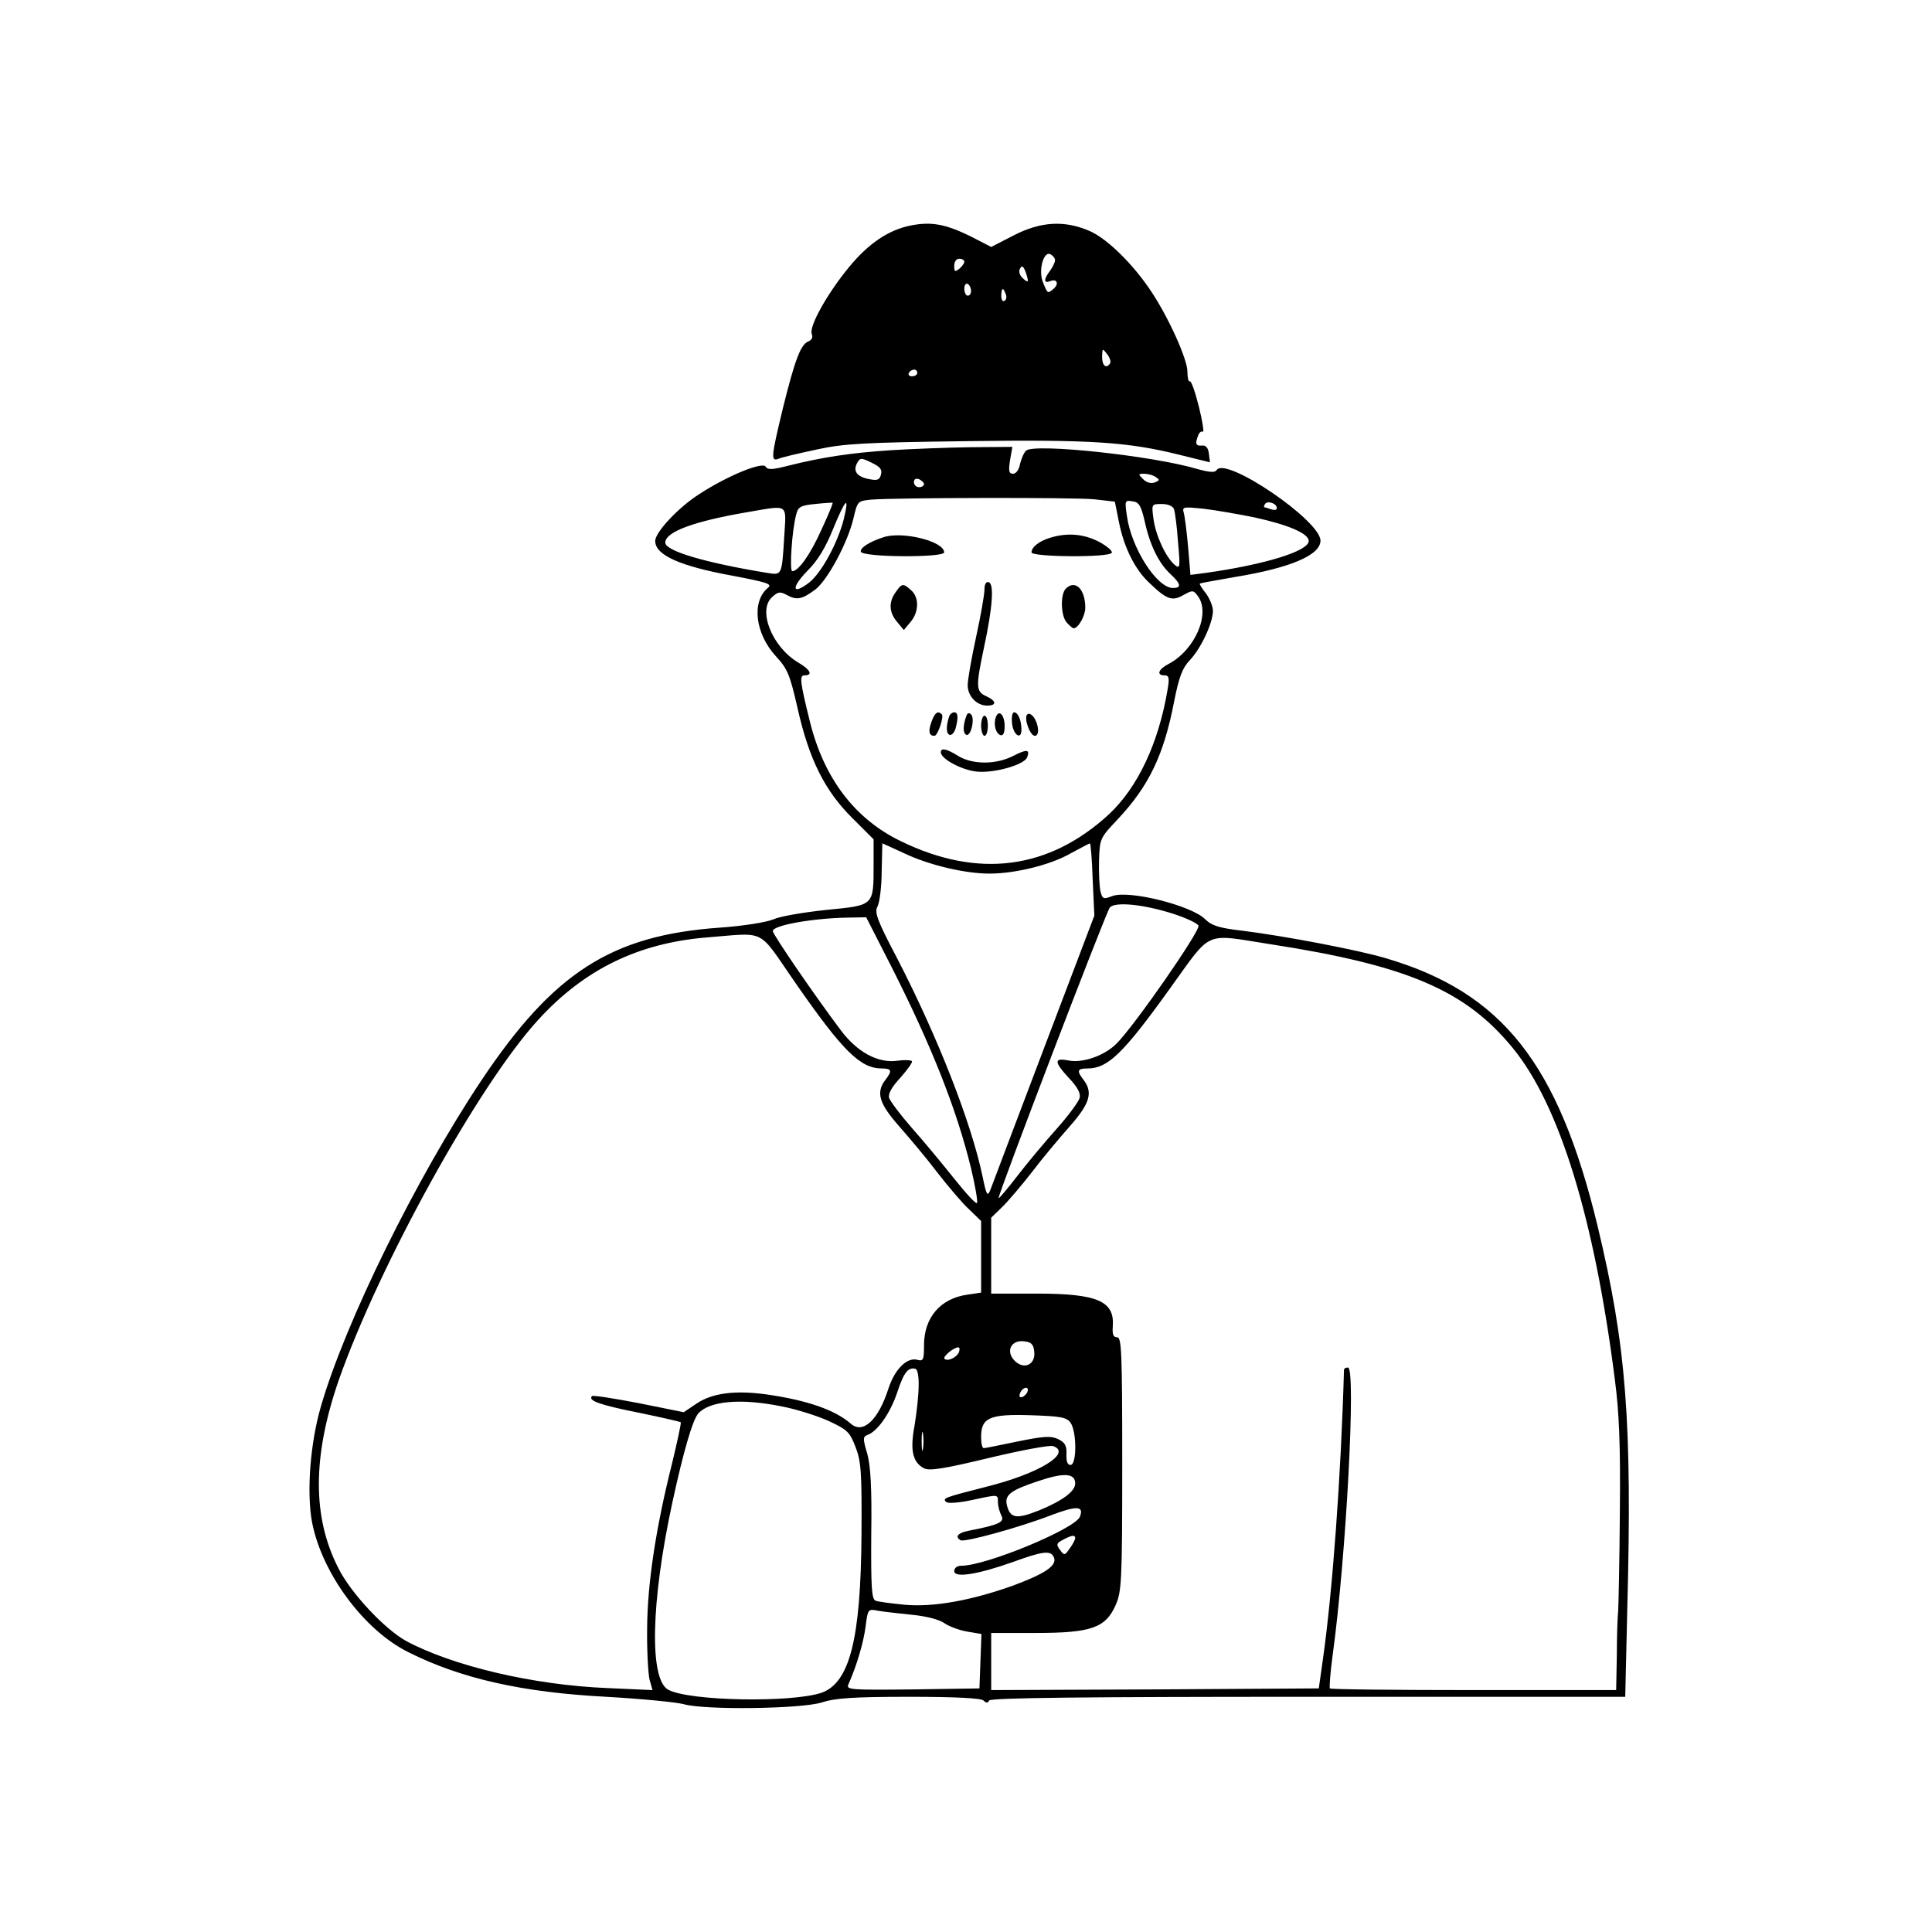 <?xml version="1.0" standalone="no"?>
<!DOCTYPE svg PUBLIC "-//W3C//DTD SVG 20010904//EN"
 "http://www.w3.org/TR/2001/REC-SVG-20010904/DTD/svg10.dtd">
<svg version="1.0" xmlns="http://www.w3.org/2000/svg"
 width="575pt" height="575pt" viewBox="0 0 575 575"
 preserveAspectRatio="xMidYMid meet">
<g transform="translate(0,575) scale(0.1,-0.1)"
fill="#000000" stroke="none">
<path d="M2711 5079 c-66 -13 -126 -53 -185 -125 -64 -78 -119 -176 -110 -198
4 -10 0 -18 -10 -22 -23 -9 -40 -54 -76 -199 -35 -146 -37 -160 -12 -150 9 4
60 16 112 27 82 18 143 21 443 25 375 5 483 -2 639 -41 l89 -22 -3 25 c-2 18
-9 26 -20 25 -19 -2 -22 5 -12 30 3 9 10 14 14 11 4 -3 -1 31 -12 75 -11 44
-23 78 -27 75 -4 -2 -7 11 -7 29 0 37 -56 161 -108 239 -53 80 -130 156 -182
179 -75 33 -146 29 -226 -12 l-68 -35 -62 32 c-74 36 -116 44 -177 32z m429
-103 c0 -7 -7 -21 -15 -32 -19 -25 -19 -38 0 -31 21 9 28 -8 10 -23 -17 -14
-17 -15 -31 20 -14 34 1 91 21 84 8 -4 15 -12 15 -18z m-270 -5 c0 -5 -7 -14
-15 -21 -13 -10 -15 -9 -15 9 0 12 6 21 15 21 8 0 15 -4 15 -9z m189 -56 c1
-5 -6 -2 -15 7 -10 9 -13 21 -8 29 5 9 9 8 15 -7 4 -10 8 -23 8 -29z m-169
-31 c0 -8 -4 -14 -10 -14 -5 0 -10 9 -10 21 0 11 5 17 10 14 6 -3 10 -13 10
-21z m103 -9 c4 -8 2 -17 -3 -20 -6 -4 -10 3 -10 14 0 25 6 27 13 6z m311
-206 c-11 -18 -24 -8 -24 19 1 26 1 26 15 8 8 -10 12 -23 9 -27z m-574 -29 c0
-5 -7 -10 -16 -10 -8 0 -12 5 -9 10 3 6 10 10 16 10 5 0 9 -4 9 -10z"/>
<path d="M2650 4410 c-120 -8 -204 -21 -304 -46 -47 -12 -61 -13 -67 -3 -9 16
-114 -27 -197 -81 -63 -40 -132 -114 -132 -140 0 -42 73 -75 233 -104 99 -19
116 -24 103 -35 -50 -41 -39 -137 24 -205 34 -37 41 -54 64 -155 34 -151 81
-245 163 -326 l63 -63 0 -75 c0 -124 2 -121 -140 -135 -67 -7 -138 -19 -158
-28 -21 -9 -90 -20 -162 -25 -321 -23 -493 -134 -707 -454 -194 -291 -405
-719 -478 -971 -32 -110 -43 -257 -26 -346 30 -152 155 -320 286 -385 157 -79
340 -120 590 -133 105 -6 208 -16 230 -22 63 -18 349 -14 410 5 40 13 93 17
261 17 138 0 214 -4 221 -11 8 -8 13 -8 17 0 5 8 282 11 950 11 l943 0 6 257
c15 563 -3 788 -88 1143 -117 485 -284 696 -630 798 -80 24 -299 66 -427 82
-70 8 -92 15 -112 35 -41 40 -226 87 -276 68 -26 -10 -29 -9 -35 15 -3 14 -5
55 -4 91 2 65 3 67 54 121 95 101 139 193 170 355 14 70 24 97 46 120 34 36
68 110 69 146 0 15 -10 38 -21 53 -12 15 -20 28 -18 29 2 2 50 10 106 20 164
27 253 65 253 108 0 60 -283 252 -309 210 -5 -8 -20 -7 -57 3 -134 40 -484 77
-510 55 -6 -5 -14 -23 -18 -39 -3 -18 -12 -30 -21 -30 -12 0 -14 8 -9 40 l7
40 -124 -1 c-68 -1 -176 -5 -239 -9z m-28 -72 c-4 -16 -10 -19 -35 -14 -37 7
-49 24 -36 48 9 16 12 16 43 1 25 -12 32 -20 28 -35z m818 -8 c12 -8 12 -10
-4 -16 -11 -4 -24 0 -34 10 -15 15 -15 16 3 16 11 0 27 -4 35 -10z m-690 -21
c0 -5 -7 -9 -15 -9 -8 0 -15 7 -15 15 0 9 6 12 15 9 8 -4 15 -10 15 -15z m507
-45 l61 -7 12 -60 c15 -76 48 -143 92 -183 51 -49 67 -54 100 -35 27 15 30 15
43 -3 39 -52 -9 -161 -87 -202 -31 -16 -37 -34 -12 -34 13 0 15 -7 9 -42 -27
-161 -89 -291 -174 -371 -179 -165 -390 -193 -621 -80 -136 66 -227 186 -269
353 -31 125 -32 140 -16 140 25 0 17 17 -19 38 -78 46 -122 156 -78 195 17 16
24 17 44 6 29 -16 45 -13 84 16 37 28 97 140 114 212 12 51 12 52 53 56 74 6
602 7 664 1z m-812 -90 c-34 -76 -69 -124 -87 -124 -9 0 -1 124 12 170 5 21
13 26 56 30 27 3 50 4 52 4 2 -1 -13 -37 -33 -80z m66 30 c-18 -70 -66 -159
-103 -188 -51 -39 -54 -15 -5 35 31 31 54 69 77 126 37 90 49 101 31 27z m896
-6 c15 -70 42 -125 77 -157 31 -29 33 -41 7 -41 -48 0 -124 119 -137 214 -7
46 -6 48 16 44 20 -2 26 -13 37 -60z m393 40 c0 -6 -7 -7 -16 -4 -9 3 -18 6
-20 6 -3 0 -3 4 1 10 7 11 35 2 35 -12z m-306 -3 c3 -9 9 -53 12 -98 7 -77 6
-81 -10 -68 -26 22 -56 86 -63 136 -6 45 -6 45 25 45 18 0 32 -6 36 -15z
m-1160 -82 c-7 -117 -7 -115 -51 -108 -183 30 -303 65 -303 90 0 32 84 63 240
90 130 22 120 29 114 -72z m1400 57 c101 -22 161 -48 161 -70 0 -30 -129 -70
-306 -95 l-46 -6 -7 83 c-4 46 -10 92 -13 102 -5 18 -1 18 58 12 35 -4 104
-16 153 -26z m-1042 -1000 c74 -35 180 -60 253 -60 77 0 182 26 241 60 30 16
56 30 58 30 2 0 6 -48 8 -107 l5 -108 -150 -395 c-82 -217 -154 -406 -159
-420 -9 -23 -12 -19 -24 40 -34 161 -134 416 -254 648 -61 116 -68 137 -58
155 6 12 12 59 12 104 1 46 2 83 2 83 1 0 31 -14 66 -30z m801 -180 c37 -12
71 -28 74 -35 5 -16 -190 -297 -244 -351 -36 -36 -101 -59 -144 -50 -42 8 -42
-4 0 -50 28 -29 38 -48 34 -62 -3 -11 -33 -52 -66 -89 -34 -38 -87 -101 -117
-140 -30 -39 -56 -70 -58 -69 -4 5 319 850 331 865 15 18 100 10 190 -19z
m-840 -157 c120 -237 194 -424 237 -600 12 -50 20 -97 18 -103 -2 -6 -32 27
-68 72 -36 45 -93 114 -127 152 -34 39 -64 79 -67 89 -3 13 9 33 35 61 21 24
36 45 33 48 -3 3 -23 4 -44 1 -57 -8 -119 26 -167 90 -77 102 -203 286 -203
296 0 17 117 38 221 40 l57 1 75 -147z m-288 -45 c143 -206 195 -258 260 -258
29 0 31 -7 10 -34 -29 -38 -18 -71 41 -138 31 -35 83 -97 114 -138 32 -41 74
-91 94 -109 l36 -35 0 -107 0 -106 -40 -6 c-81 -11 -130 -68 -130 -151 0 -43
-2 -48 -20 -43 -31 8 -67 -28 -86 -86 -30 -94 -76 -136 -112 -104 -47 41 -131
70 -251 87 -94 13 -162 4 -209 -28 l-37 -25 -134 27 c-73 14 -136 24 -139 21
-13 -13 21 -26 137 -49 68 -14 125 -27 127 -29 2 -1 -10 -57 -26 -123 -49
-195 -73 -358 -74 -489 -1 -66 3 -135 7 -153 l9 -32 -134 6 c-222 9 -461 66
-599 140 -64 35 -166 144 -202 217 -78 152 -77 333 1 559 120 342 416 879 594
1073 137 150 297 228 501 245 180 14 150 30 262 -132z m1415 112 c408 -63 582
-137 723 -310 138 -169 242 -505 303 -985 13 -98 17 -195 15 -395 -1 -146 -4
-278 -5 -295 -2 -16 -4 -76 -4 -132 l-2 -103 -423 0 c-233 0 -426 2 -429 5 -2
2 1 46 8 97 41 298 70 858 46 858 -7 0 -12 -3 -12 -7 -9 -317 -34 -659 -63
-863 l-12 -85 -487 -3 -488 -2 0 85 0 85 133 0 c164 0 207 15 237 82 18 40 20
68 20 421 0 332 -2 377 -15 377 -12 0 -15 9 -13 34 5 74 -47 96 -226 96 l-136
0 0 113 0 113 31 30 c17 16 57 63 89 104 31 41 83 103 114 138 59 67 70 100
41 138 -21 27 -19 34 11 34 61 0 106 43 246 238 127 176 99 163 298 132z
m-702 -1212 c5 -39 -30 -56 -58 -28 -28 28 -11 63 28 58 21 -2 28 -9 30 -30z
m-224 -2 c-6 -16 -34 -29 -43 -20 -6 6 27 34 41 34 4 0 5 -6 2 -14z m-120
-102 c0 -27 -6 -79 -12 -116 -14 -74 -6 -110 28 -128 16 -8 57 -2 194 31 96
23 182 39 191 35 56 -21 -43 -82 -200 -121 -125 -32 -131 -34 -119 -45 5 -5
35 -3 74 5 83 18 80 18 80 -6 0 -11 5 -29 10 -39 11 -20 -6 -28 -98 -46 -31
-6 -41 -18 -23 -28 11 -7 175 38 268 74 77 29 100 29 87 -4 -14 -36 -279 -146
-353 -146 -12 0 -21 -6 -21 -16 0 -21 70 -10 174 27 91 33 114 36 123 13 9
-24 -28 -48 -122 -83 -123 -44 -237 -65 -323 -57 -40 4 -79 9 -86 12 -12 4
-14 42 -13 197 2 141 -2 205 -12 241 -13 43 -13 50 0 55 30 10 68 64 89 126
20 61 33 77 55 71 6 -2 10 -25 9 -52z m324 -16 c-2 -6 -10 -14 -16 -16 -7 -2
-10 2 -6 12 7 18 28 22 22 4z m-730 -44 c42 -8 105 -28 138 -43 56 -26 63 -33
80 -77 17 -43 19 -76 18 -259 -2 -313 -35 -443 -119 -473 -89 -30 -393 -25
-456 9 -57 30 -52 261 12 557 33 152 60 245 77 265 34 38 128 46 250 21z m858
-48 c19 -27 19 -126 0 -126 -9 0 -13 11 -12 32 1 25 -4 35 -25 45 -21 10 -41
9 -120 -7 -52 -11 -97 -20 -101 -20 -5 0 -8 15 -8 34 0 57 26 68 148 64 89 -3
106 -6 118 -22z m-439 -78 c-2 -13 -4 -3 -4 22 0 25 2 35 4 23 2 -13 2 -33 0
-45z m453 -103 c0 -24 -39 -52 -107 -80 -68 -27 -86 -24 -96 14 -8 31 9 45 90
72 79 27 113 25 113 -6z m0 -163 c0 -4 -7 -18 -16 -30 -15 -22 -17 -22 -29 -5
-12 16 -11 20 8 30 26 14 37 16 37 5z m-485 -228 c42 -4 80 -14 96 -25 14 -10
45 -21 68 -25 l42 -7 -3 -81 -3 -81 -199 -3 c-187 -2 -198 -1 -191 15 25 56
45 125 51 171 7 54 7 54 38 48 17 -3 63 -8 101 -12z"/>
<path d="M2629 4151 c-43 -14 -70 -32 -67 -43 6 -17 248 -18 248 -2 0 33 -124
64 -181 45z"/>
<path d="M3127 4150 c-34 -10 -57 -28 -57 -44 0 -14 233 -16 239 -1 2 6 -15
20 -39 33 -45 23 -93 27 -143 12z"/>
<path d="M2930 3996 c0 -15 -11 -78 -25 -142 -14 -64 -25 -128 -25 -143 0 -33
27 -61 58 -61 29 0 28 14 -3 28 -31 14 -31 29 -6 147 25 116 30 187 14 192 -8
3 -13 -5 -13 -21z"/>
<path d="M2666 3988 c-22 -30 -20 -61 4 -89 l20 -24 20 24 c25 29 26 73 2 94
-24 22 -28 21 -46 -5z"/>
<path d="M3172 3998 c-17 -17 -15 -84 4 -102 8 -9 17 -16 19 -16 14 0 35 37
35 61 0 56 -30 85 -58 57z"/>
<path d="M2772 3601 c-10 -28 -7 -41 9 -41 10 0 29 57 22 64 -12 12 -21 5 -31
-23z"/>
<path d="M2825 3618 c-10 -30 -9 -51 1 -55 6 -2 14 6 18 19 9 34 7 48 -4 48
-6 0 -13 -6 -15 -12z"/>
<path d="M2876 3619 c-11 -30 -10 -52 0 -56 14 -5 26 49 14 61 -6 6 -11 4 -14
-5z"/>
<path d="M2964 3616 c-8 -21 -1 -49 14 -54 8 -2 12 7 12 27 0 33 -17 51 -26
27z"/>
<path d="M3012 3598 c3 -35 28 -52 28 -20 0 28 -10 52 -22 52 -5 0 -8 -14 -6
-32z"/>
<path d="M3056 3622 c-8 -13 10 -62 24 -62 14 0 12 33 -3 55 -9 11 -16 14 -21
7z"/>
<path d="M2920 3590 c0 -16 5 -30 10 -30 6 0 10 14 10 30 0 17 -4 30 -10 30
-5 0 -10 -13 -10 -30z"/>
<path d="M2800 3511 c0 -19 59 -51 103 -57 51 -7 145 19 154 42 9 24 -1 25
-42 4 -51 -26 -120 -26 -163 0 -35 22 -52 25 -52 11z"/>
</g>
</svg>
